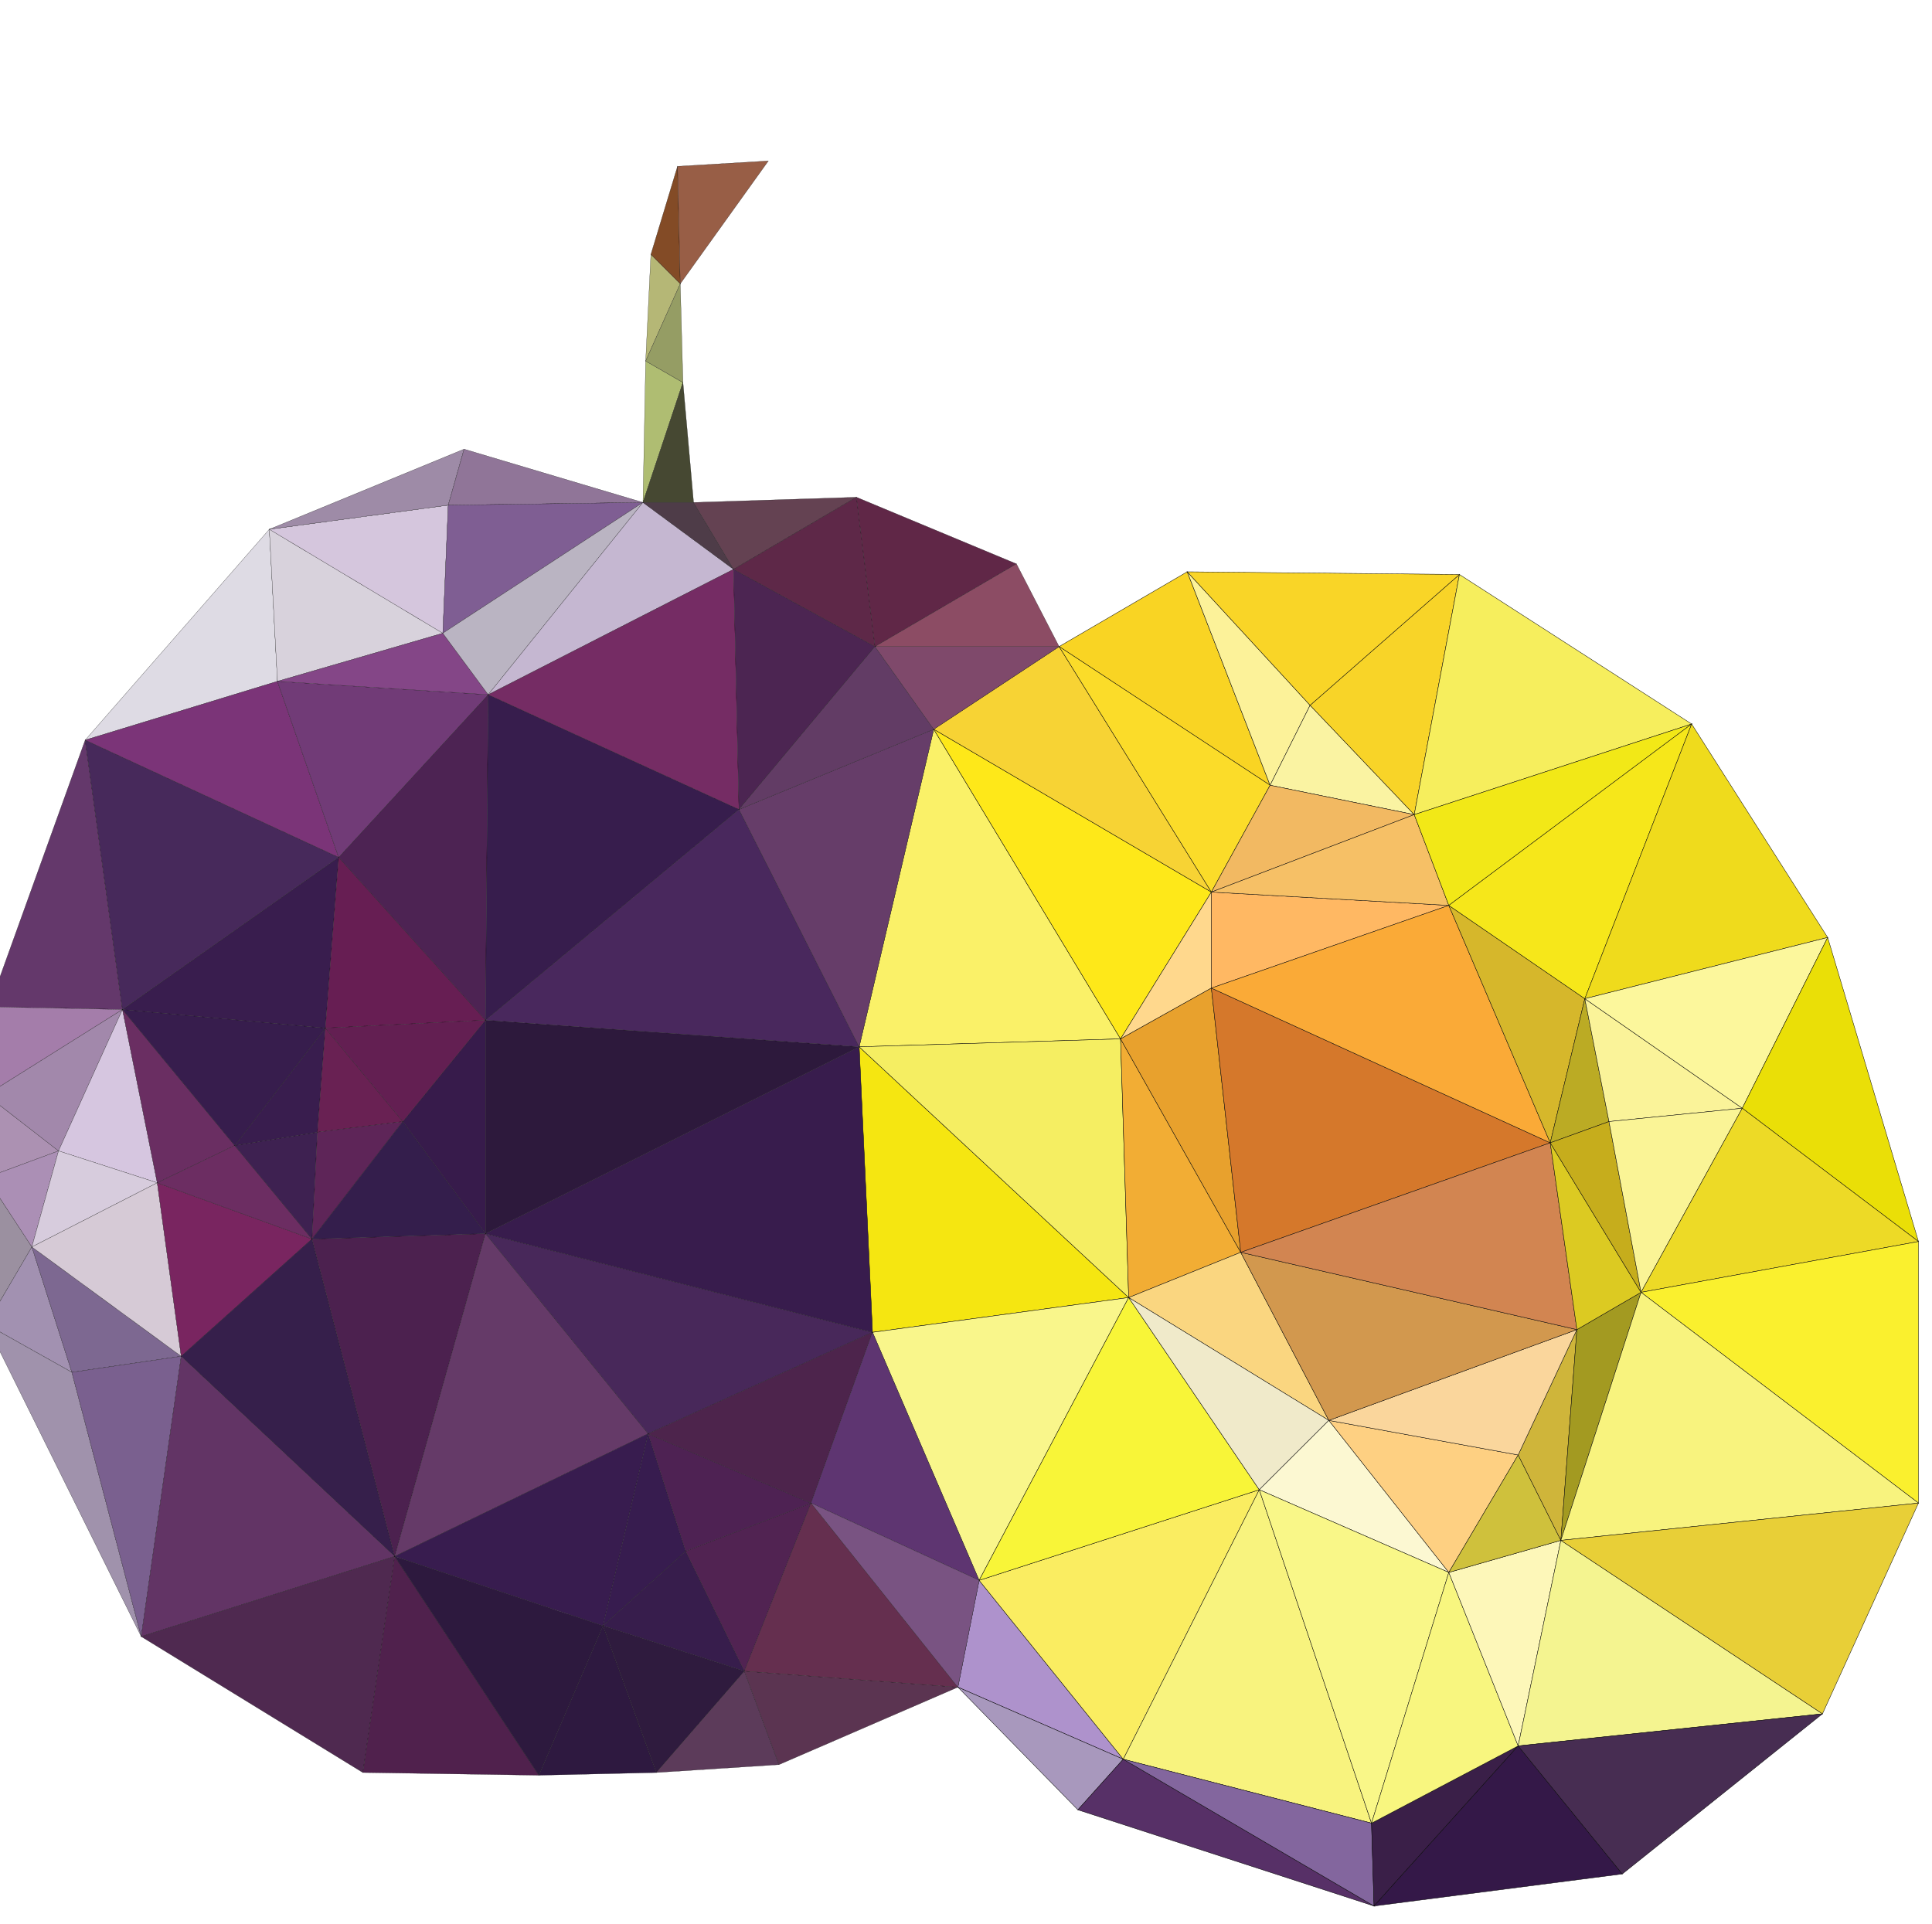 <?xml version="1.0" encoding="utf-8"?>
<!-- Generator: Adobe Illustrator 24.1.0, SVG Export Plug-In . SVG Version: 6.00 Build 0)  -->
<svg version="1.1" baseProfile="tiny" id="图层_1"
	 xmlns="http://www.w3.org/2000/svg" xmlns:xlink="http://www.w3.org/1999/xlink" x="0px" y="0px" viewBox="0 0 1000 996"
	 xml:space="preserve">
<g>
	<g>
		<polygon fill="#FAF168" stroke="#000000" stroke-width="0.2" stroke-miterlimit="10" points="483.3,377.5 444.7,541.9 580,537.8 
					"/>
		<polygon fill="#AE92CC" stroke="#000000" stroke-width="0.2" stroke-miterlimit="10" points="506.8,818.1 495.8,873.4 
			581.4,910.7 		"/>
		<polygon fill="#A898BD" stroke="#000000" stroke-width="0.2" stroke-miterlimit="10" points="495.8,873.4 557.9,936.9 
			581.4,910.7 		"/>
		<polygon fill="#F5E611" stroke="#000000" stroke-width="0.2" stroke-miterlimit="10" points="444.7,541.9 451.6,689.7 
			584.2,671.7 		"/>
		<polygon fill="#F5EE62" stroke="#000000" stroke-width="0.2" stroke-miterlimit="10" points="580,537.8 444.7,541.9 584.2,671.7 
					"/>
		<polygon fill="#F9F68B" stroke="#000000" stroke-width="0.2" stroke-miterlimit="10" points="451.6,689.7 506.8,818.1 
			584.2,671.7 		"/>
		<polygon fill="#FEE819" stroke="#000000" stroke-width="0.2" stroke-miterlimit="10" points="483.3,377.5 580,537.8 627,461.8 		
			"/>
		<polygon fill="#FFD88D" stroke="#000000" stroke-width="0.2" stroke-miterlimit="10" points="580,537.8 627,511.5 627,461.8 		"/>
		<polygon fill="#F7D334" stroke="#000000" stroke-width="0.2" stroke-miterlimit="10" points="548.2,334.7 483.3,377.5 627,461.8 
					"/>
		<polygon fill="#F2AD34" stroke="#000000" stroke-width="0.2" stroke-miterlimit="10" points="580,537.8 584.2,671.7 642.2,648.3 
					"/>
		<polygon fill="#E8A12D" stroke="#000000" stroke-width="0.2" stroke-miterlimit="10" points="627,511.5 580,537.8 642.2,648.3 		
			"/>
		<polygon fill="#FAED61" stroke="#000000" stroke-width="0.2" stroke-miterlimit="10" points="506.8,818.1 581.4,910.7 
			651.8,771.2 		"/>
		<polygon fill="#F8F538" stroke="#000000" stroke-width="0.2" stroke-miterlimit="10" points="584.2,671.7 506.8,818.1 
			651.8,771.2 		"/>
		<polygon fill="#F9D423" stroke="#000000" stroke-width="0.2" stroke-miterlimit="10" points="614.5,296 548.2,334.7 657.4,406.5 
					"/>
		<polygon fill="#FBDC29" stroke="#000000" stroke-width="0.2" stroke-miterlimit="10" points="548.2,334.7 627,461.8 657.4,406.5 
					"/>
		<polygon fill="#FCF299" stroke="#000000" stroke-width="0.2" stroke-miterlimit="10" points="614.5,296 657.4,406.5 678.1,365.1 
					"/>
		<polygon fill="#FAD680" stroke="#000000" stroke-width="0.2" stroke-miterlimit="10" points="642.2,648.3 584.2,671.7 
			687.8,735.3 		"/>
		<polygon fill="#F0EACA" stroke="#000000" stroke-width="0.2" stroke-miterlimit="10" points="584.2,671.7 651.8,771.2 
			687.8,735.3 		"/>
		<polygon fill="#F8F37E" stroke="#000000" stroke-width="0.2" stroke-miterlimit="10" points="651.8,771.2 581.4,910.7 
			709.9,943.8 		"/>
		<polygon fill="#573067" stroke="#000000" stroke-width="0.2" stroke-miterlimit="10" points="581.4,910.7 557.9,936.9 
			711.2,986.7 		"/>
		<polygon fill="#83669E" stroke="#000000" stroke-width="0.2" stroke-miterlimit="10" points="709.9,943.8 581.4,910.7 
			711.2,986.7 		"/>
		<polygon fill="#FAF3A2" stroke="#000000" stroke-width="0.2" stroke-miterlimit="10" points="678.1,365.1 657.4,406.5 732,421.7 
					"/>
		<polygon fill="#F2B962" stroke="#000000" stroke-width="0.2" stroke-miterlimit="10" points="657.4,406.5 627,461.8 732,421.7 		
			"/>
		<polygon fill="#FFB863" stroke="#000000" stroke-width="0.2" stroke-miterlimit="10" points="627,461.8 627,511.5 749.9,468.7 		
			"/>
		<polygon fill="#F6C066" stroke="#000000" stroke-width="0.2" stroke-miterlimit="10" points="732,421.7 627,461.8 749.9,468.7 		
			"/>
		<polygon fill="#FCF8D2" stroke="#000000" stroke-width="0.2" stroke-miterlimit="10" points="687.8,735.3 651.8,771.2 749.9,814 
					"/>
		<polygon fill="#F9F788" stroke="#000000" stroke-width="0.2" stroke-miterlimit="10" points="651.8,771.2 709.9,943.8 749.9,814 
					"/>
		<polygon fill="#F8D428" stroke="#000000" stroke-width="0.2" stroke-miterlimit="10" points="678.1,365.1 732,421.7 755.4,297.4 
					"/>
		<polygon fill="#F9D527" stroke="#000000" stroke-width="0.2" stroke-miterlimit="10" points="614.5,296 678.1,365.1 755.4,297.4 
					"/>
		<polygon fill="#3A1F48" stroke="#000000" stroke-width="0.2" stroke-miterlimit="10" points="709.9,943.8 711.2,986.7 
			785.8,903.8 		"/>
		<polygon fill="#F8F67F" stroke="#000000" stroke-width="0.2" stroke-miterlimit="10" points="749.9,814 709.9,943.8 785.8,903.8 
					"/>
		<polygon fill="#FED082" stroke="#000000" stroke-width="0.2" stroke-miterlimit="10" points="687.8,735.3 749.9,814 785.8,753.2 
					"/>
		<polygon fill="#D5782B" stroke="#000000" stroke-width="0.2" stroke-miterlimit="10" points="627,511.5 642.2,648.3 802.4,591.6 
					"/>
		<polygon fill="#FAAA37" stroke="#000000" stroke-width="0.2" stroke-miterlimit="10" points="749.9,468.7 627,511.5 802.4,591.6 
					"/>
		<polygon fill="#FDF7B9" stroke="#000000" stroke-width="0.2" stroke-miterlimit="10" points="749.9,814 785.8,903.8 807.9,797.4 
					"/>
		<polygon fill="#CFC13C" stroke="#000000" stroke-width="0.2" stroke-miterlimit="10" points="785.8,753.2 749.9,814 807.9,797.4 
					"/>
		<polygon fill="#CFB53A" stroke="#000000" stroke-width="0.2" stroke-miterlimit="10" points="785.8,753.2 807.9,797.4 
			816.2,688.3 		"/>
		<polygon fill="#FAD69C" stroke="#000000" stroke-width="0.2" stroke-miterlimit="10" points="687.8,735.3 785.8,753.2 
			816.2,688.3 		"/>
		<polygon fill="#D2984E" stroke="#000000" stroke-width="0.2" stroke-miterlimit="10" points="642.2,648.3 687.8,735.3 
			816.2,688.3 		"/>
		<polygon fill="#D28551" stroke="#000000" stroke-width="0.2" stroke-miterlimit="10" points="802.4,591.6 642.2,648.3 
			816.2,688.3 		"/>
		<polygon fill="#D6B72B" stroke="#000000" stroke-width="0.2" stroke-miterlimit="10" points="749.9,468.7 802.4,591.6 820.3,517 
					"/>
		<polygon fill="#BBAB24" stroke="#000000" stroke-width="0.2" stroke-miterlimit="10" points="820.3,517 802.4,591.6 832.8,580.6 
					"/>
		<polygon fill="#341848" stroke="#000000" stroke-width="0.2" stroke-miterlimit="10" points="785.8,903.8 711.2,986.7 
			839.7,970.1 		"/>
		<polygon fill="#A39A21" stroke="#000000" stroke-width="0.2" stroke-miterlimit="10" points="816.2,688.3 807.9,797.4 849.4,669 
					"/>
		<polygon fill="#DCCA22" stroke="#000000" stroke-width="0.2" stroke-miterlimit="10" points="802.4,591.6 816.2,688.3 849.4,669 
					"/>
		<polygon fill="#C6AD1C" stroke="#000000" stroke-width="0.2" stroke-miterlimit="10" points="832.8,580.6 802.4,591.6 849.4,669 
					"/>
		<polygon fill="#F6EE5D" stroke="#000000" stroke-width="0.2" stroke-miterlimit="10" points="755.4,297.4 732,421.7 875.6,374.8 
					"/>
		<polygon fill="#F2E817" stroke="#000000" stroke-width="0.2" stroke-miterlimit="10" points="732,421.7 749.9,468.7 875.6,374.8 
					"/>
		<polygon fill="#F6E71A" stroke="#000000" stroke-width="0.2" stroke-miterlimit="10" points="749.9,468.7 820.3,517 875.6,374.8 
					"/>
		<polygon fill="#FAF399" stroke="#000000" stroke-width="0.2" stroke-miterlimit="10" points="820.3,517 832.8,580.6 901.8,573.7 
					"/>
		<polygon fill="#FAF496" stroke="#000000" stroke-width="0.2" stroke-miterlimit="10" points="832.8,580.6 849.4,669 901.8,573.7 
					"/>
		<polygon fill="#F4F490" stroke="#000000" stroke-width="0.2" stroke-miterlimit="10" points="807.9,797.4 785.8,903.8 
			943.3,887.2 		"/>
		<polygon fill="#472D52" stroke="#000000" stroke-width="0.2" stroke-miterlimit="10" points="785.8,903.8 839.7,970.1 
			943.3,887.2 		"/>
		<polygon fill="#EFDB1C" stroke="#000000" stroke-width="0.2" stroke-miterlimit="10" points="875.6,374.8 820.3,517 946,485.3 		
			"/>
		<polygon fill="#FCF79C" stroke="#000000" stroke-width="0.2" stroke-miterlimit="10" points="820.3,517 901.8,573.7 946,485.3 		
			"/>
		<polygon fill="#EADF07" stroke="#000000" stroke-width="0.2" stroke-miterlimit="10" points="946,485.3 901.8,573.7 993,642.7 		
			"/>
		<polygon fill="#EDDA26" stroke="#000000" stroke-width="0.2" stroke-miterlimit="10" points="901.8,573.7 849.4,669 993,642.7 		
			"/>
		<polygon fill="#FAF02E" stroke="#000000" stroke-width="0.2" stroke-miterlimit="10" points="993,642.7 849.4,669 993,778.1 		"/>
		<polygon fill="#F8F37E" stroke="#000000" stroke-width="0.2" stroke-miterlimit="10" points="849.4,669 807.9,797.4 993,778.1 		
			"/>
		<polygon fill="#E8CF37" stroke="#000000" stroke-width="0.2" stroke-miterlimit="10" points="807.9,797.4 943.3,887.2 993,778.1 
					"/>
	</g>
	<g>
		<polygon fill="#9B90A0" stroke="#000000" stroke-width="0.1" stroke-miterlimit="10" points="-7,609.6 -7,685.6 16.5,645.5 		"/>
		<polygon fill="#AC91B2" stroke="#000000" stroke-width="0.1" stroke-miterlimit="10" points="-7,566.8 -7,609.6 30.3,595.8 		"/>
		<polygon fill="#AB8FB5" stroke="#000000" stroke-width="0.1" stroke-miterlimit="10" points="-7,609.6 16.5,645.5 30.3,595.8 		
			"/>
		<polygon fill="#A291B1" stroke="#000000" stroke-width="0.1" stroke-miterlimit="10" points="16.5,645.5 -7,685.6 37.2,710.4 		
			"/>
		<polygon fill="#64386B" stroke="#000000" stroke-width="0.1" stroke-miterlimit="10" points="44.1,383.1 -5.6,521.2 63.4,522.6 		
			"/>
		<polygon fill="#A47DAA" stroke="#000000" stroke-width="0.1" stroke-miterlimit="10" points="-5.6,521.2 -7,566.8 63.4,522.6 		
			"/>
		<polygon fill="#A288AB" stroke="#000000" stroke-width="0.1" stroke-miterlimit="10" points="-7,566.8 30.3,595.8 63.4,522.6 		
			"/>
		<polygon fill="#A092AC" stroke="#000000" stroke-width="0.1" stroke-miterlimit="10" points="37.2,710.4 -7,685.6 73.1,847.2 		
			"/>
		<polygon fill="#D6C6E0" stroke="#000000" stroke-width="0.1" stroke-miterlimit="10" points="63.4,522.6 30.3,595.8 81.4,612.3 		
			"/>
		<polygon fill="#D7CCDD" stroke="#000000" stroke-width="0.1" stroke-miterlimit="10" points="30.3,595.8 16.5,645.5 81.4,612.3 		
			"/>
		<polygon fill="#7D6891" stroke="#000000" stroke-width="0.1" stroke-miterlimit="10" points="16.5,645.5 37.2,710.4 93.8,702.1 		
			"/>
		<polygon fill="#D6CAD6" stroke="#000000" stroke-width="0.1" stroke-miterlimit="10" points="81.4,612.3 16.5,645.5 93.8,702.1 		
			"/>
		<polygon fill="#7A608F" stroke="#000000" stroke-width="0.1" stroke-miterlimit="10" points="37.2,710.4 73.1,847.2 93.8,702.1 		
			"/>
		<polygon fill="#6A2E62" stroke="#000000" stroke-width="0.1" stroke-miterlimit="10" points="63.4,522.6 81.4,612.3 121.5,593 		
			"/>
		<polygon fill="#DEDBE4" stroke="#000000" stroke-width="0.1" stroke-miterlimit="10" points="139.4,274 44.1,383.1 143.6,352.7 		
			"/>
		<polygon fill="#792560" stroke="#000000" stroke-width="0.1" stroke-miterlimit="10" points="81.4,612.3 93.8,702.1 161.5,641.4 
					"/>
		<polygon fill="#6C2D62" stroke="#000000" stroke-width="0.1" stroke-miterlimit="10" points="121.5,593 81.4,612.3 161.5,641.4 		
			"/>
		<polygon fill="#3E2151" stroke="#000000" stroke-width="0.1" stroke-miterlimit="10" points="121.5,593 161.5,641.4 164.3,586.1 
					"/>
		<polygon fill="#371D4D" stroke="#000000" stroke-width="0.1" stroke-miterlimit="10" points="63.4,522.6 121.5,593 168.4,532.2 		
			"/>
		<polygon fill="#391D4E" stroke="#000000" stroke-width="0.1" stroke-miterlimit="10" points="121.5,593 164.3,586.1 168.4,532.2 
					"/>
		<polygon fill="#391D4E" stroke="#000000" stroke-width="0.1" stroke-miterlimit="10" points="63.4,522.6 168.4,532.2 175.3,443.8 
					"/>
		<polygon fill="#47295B" stroke="#000000" stroke-width="0.1" stroke-miterlimit="10" points="44.1,383.1 63.4,522.6 175.3,443.8 
					"/>
		<polygon fill="#7B3478" stroke="#000000" stroke-width="0.1" stroke-miterlimit="10" points="143.6,352.7 44.1,383.1 175.3,443.8 
					"/>
		<polygon fill="#361F4B" stroke="#000000" stroke-width="0.1" stroke-miterlimit="10" points="161.5,641.4 93.8,702.1 204.3,805.7 
					"/>
		<polygon fill="#623465" stroke="#000000" stroke-width="0.1" stroke-miterlimit="10" points="93.8,702.1 73.1,847.2 204.3,805.7 
					"/>
		<polygon fill="#4F2950" stroke="#000000" stroke-width="0.1" stroke-miterlimit="10" points="73.1,847.2 187.8,917.6 204.3,805.7 
					"/>
		<polygon fill="#692153" stroke="#000000" stroke-width="0.1" stroke-miterlimit="10" points="168.4,532.2 164.3,586.1 
			208.5,580.6 		"/>
		<polygon fill="#5E2558" stroke="#000000" stroke-width="0.1" stroke-miterlimit="10" points="164.3,586.1 161.5,641.4 
			208.5,580.6 		"/>
		<polygon fill="#D8D2DC" stroke="#000000" stroke-width="0.1" stroke-miterlimit="10" points="139.4,274 143.6,352.7 229.2,327.8 
					"/>
		<polygon fill="#D5C6DD" stroke="#000000" stroke-width="0.1" stroke-miterlimit="10" points="139.4,274 229.2,327.8 232,261.5 		
			"/>
		<polygon fill="#9E8BA7" stroke="#000000" stroke-width="0.1" stroke-miterlimit="10" points="139.4,274 232,261.5 240.2,232.5 		
			"/>
		<polygon fill="#4C214F" stroke="#000000" stroke-width="0.1" stroke-miterlimit="10" points="161.5,641.4 204.3,805.7 
			251.3,638.6 		"/>
		<polygon fill="#341E4C" stroke="#000000" stroke-width="0.1" stroke-miterlimit="10" points="208.5,580.6 161.5,641.4 
			251.3,638.6 		"/>
		<polygon fill="#371B4B" stroke="#000000" stroke-width="0.1" stroke-miterlimit="10" points="208.5,580.6 251.3,638.6 
			251.3,528.1 		"/>
		<polygon fill="#671E53" stroke="#000000" stroke-width="0.1" stroke-miterlimit="10" points="175.3,443.8 168.4,532.2 
			251.3,528.1 		"/>
		<polygon fill="#631F52" stroke="#000000" stroke-width="0.1" stroke-miterlimit="10" points="168.4,532.2 208.5,580.6 
			251.3,528.1 		"/>
		<polygon fill="#4D2353" stroke="#000000" stroke-width="0.1" stroke-miterlimit="10" points="175.3,443.8 251.3,528.1 
			252.7,359.6 		"/>
		<polygon fill="#713B77" stroke="#000000" stroke-width="0.1" stroke-miterlimit="10" points="143.6,352.7 175.3,443.8 
			252.7,359.6 		"/>
		<polygon fill="#844687" stroke="#000000" stroke-width="0.1" stroke-miterlimit="10" points="229.2,327.8 143.6,352.7 
			252.7,359.6 		"/>
		<polygon fill="#50214D" stroke="#000000" stroke-width="0.1" stroke-miterlimit="10" points="204.3,805.7 187.8,917.6 278.9,919 
					"/>
		<polygon fill="#2D193E" stroke="#000000" stroke-width="0.1" stroke-miterlimit="10" points="204.3,805.7 278.9,919 312.1,841.6 
					"/>
		<polygon fill="#907598" stroke="#000000" stroke-width="0.1" stroke-miterlimit="10" points="240.2,232.5 232,261.5 332.8,260.1 
					"/>
		<polygon fill="#7F5E93" stroke="#000000" stroke-width="0.1" stroke-miterlimit="10" points="232,261.5 229.2,327.8 332.8,260.1 
					"/>
		<polygon fill="#BAB4C2" stroke="#000000" stroke-width="0.1" stroke-miterlimit="10" points="229.2,327.8 252.7,359.6 
			332.8,260.1 		"/>
		<polygon fill="#653A68" stroke="#000000" stroke-width="0.1" stroke-miterlimit="10" points="251.3,638.6 204.3,805.7 
			335.5,742.2 		"/>
		<polygon fill="#381C4F" stroke="#000000" stroke-width="0.1" stroke-miterlimit="10" points="204.3,805.7 312.1,841.6 
			335.5,742.2 		"/>
		<polygon fill="#2E1940" stroke="#000000" stroke-width="0.1" stroke-miterlimit="10" points="312.1,841.6 278.9,919 339.7,917.6 
					"/>
		<polygon fill="#B5B776" stroke="#000000" stroke-width="0.1" stroke-miterlimit="10" points="336.9,131.7 334.2,186.9 
			352.1,146.9 		"/>
		<polygon fill="#834B26" stroke="#000000" stroke-width="0.1" stroke-miterlimit="10" points="350.7,86.1 336.9,131.7 352.1,146.9 
					"/>
		<polygon fill="#AFBD72" stroke="#000000" stroke-width="0.1" stroke-miterlimit="10" points="334.2,186.9 332.8,260.1 353.5,198 
					"/>
		<polygon fill="#959D64" stroke="#000000" stroke-width="0.1" stroke-miterlimit="10" points="352.1,146.9 334.2,186.9 353.5,198 
					"/>
		<polygon fill="#371C4F" stroke="#000000" stroke-width="0.1" stroke-miterlimit="10" points="335.5,742.2 312.1,841.6 354.9,803 
					"/>
		<polygon fill="#464832" stroke="#000000" stroke-width="0.1" stroke-miterlimit="10" points="353.5,198 332.8,260.1 359,260.1 		
			"/>
		<polygon fill="#C5B7D1" stroke="#000000" stroke-width="0.1" stroke-miterlimit="10" points="332.8,260.1 252.7,359.6 
			379.7,294.7 		"/>
		<polygon fill="#4E3C48" stroke="#000000" stroke-width="0.1" stroke-miterlimit="10" points="359,260.1 332.8,260.1 379.7,294.7 
					"/>
		<polygon fill="#371D4D" stroke="#000000" stroke-width="0.1" stroke-miterlimit="10" points="252.7,359.6 251.3,528.1 382.5,419 
					"/>
		<polygon fill="#752C64" stroke="#000000" stroke-width="0.1" stroke-miterlimit="10" points="379.7,294.7 252.7,359.6 382.5,419 
					"/>
		<polygon fill="#2F1B3E" stroke="#000000" stroke-width="0.1" stroke-miterlimit="10" points="312.1,841.6 339.7,917.6 
			385.3,865.1 		"/>
		<polygon fill="#371D4C" stroke="#000000" stroke-width="0.1" stroke-miterlimit="10" points="354.9,803 312.1,841.6 385.3,865.1 
					"/>
		<polygon fill="#985E46" stroke="#000000" stroke-width="0.1" stroke-miterlimit="10" points="350.7,86.1 352.1,146.9 397.7,83.3 
					"/>
		<polygon fill="#5C3B5A" stroke="#000000" stroke-width="0.1" stroke-miterlimit="10" points="385.3,865.1 339.7,917.6 
			403.2,913.5 		"/>
		<polygon fill="#512352" stroke="#000000" stroke-width="0.1" stroke-miterlimit="10" points="354.9,803 385.3,865.1 419.8,778.1 
					"/>
		<polygon fill="#4E2253" stroke="#000000" stroke-width="0.1" stroke-miterlimit="10" points="335.5,742.2 354.9,803 419.8,778.1 
					"/>
		<polygon fill="#644252" stroke="#000000" stroke-width="0.1" stroke-miterlimit="10" points="359,260.1 379.7,294.7 443.3,257.4 
					"/>
		<polygon fill="#2D193C" stroke="#000000" stroke-width="0.1" stroke-miterlimit="10" points="251.3,528.1 251.3,638.6 
			444.7,541.9 		"/>
		<polygon fill="#49285D" stroke="#000000" stroke-width="0.1" stroke-miterlimit="10" points="382.5,419 251.3,528.1 444.7,541.9 
					"/>
		<polygon fill="#48285A" stroke="#000000" stroke-width="0.1" stroke-miterlimit="10" points="251.3,638.6 335.5,742.2 
			451.6,689.7 		"/>
		<polygon fill="#381C4D" stroke="#000000" stroke-width="0.1" stroke-miterlimit="10" points="444.7,541.9 251.3,638.6 
			451.6,689.7 		"/>
		<polygon fill="#4D244C" stroke="#000000" stroke-width="0.1" stroke-miterlimit="10" points="335.5,742.2 419.8,778.1 
			451.6,689.7 		"/>
		<polygon fill="#4C2552" stroke="#000000" stroke-width="0.1" stroke-miterlimit="10" points="379.7,294.7 382.5,419 452.9,334.7 
					"/>
		<polygon fill="#5E2848" stroke="#000000" stroke-width="0.1" stroke-miterlimit="10" points="443.3,257.4 379.7,294.7 
			452.9,334.7 		"/>
		<polygon fill="#663D69" stroke="#000000" stroke-width="0.1" stroke-miterlimit="10" points="382.5,419 444.7,541.9 483.3,377.5 
					"/>
		<polygon fill="#623C65" stroke="#000000" stroke-width="0.1" stroke-miterlimit="10" points="452.9,334.7 382.5,419 483.3,377.5 
					"/>
		<polygon fill="#5B3451" stroke="#000000" stroke-width="0.1" stroke-miterlimit="10" points="385.3,865.1 403.2,913.5 
			495.8,873.4 		"/>
		<polygon fill="#652F4F" stroke="#000000" stroke-width="0.1" stroke-miterlimit="10" points="419.8,778.1 385.3,865.1 
			495.8,873.4 		"/>
		<polygon fill="#5E3571" stroke="#000000" stroke-width="0.1" stroke-miterlimit="10" points="451.6,689.7 419.8,778.1 
			506.8,818.1 		"/>
		<polygon fill="#795382" stroke="#000000" stroke-width="0.1" stroke-miterlimit="10" points="419.8,778.1 495.8,873.4 
			506.8,818.1 		"/>
		<polygon fill="#602747" stroke="#000000" stroke-width="0.1" stroke-miterlimit="10" points="443.3,257.4 452.9,334.7 
			526.1,291.9 		"/>
		<polygon fill="#7F496B" stroke="#000000" stroke-width="0.1" stroke-miterlimit="10" points="452.9,334.7 483.3,377.5 
			548.2,334.7 		"/>
		<polygon fill="#8C4C64" stroke="#000000" stroke-width="0.1" stroke-miterlimit="10" points="526.1,291.9 452.9,334.7 
			548.2,334.7 		"/>
	</g>
</g>
</svg>
